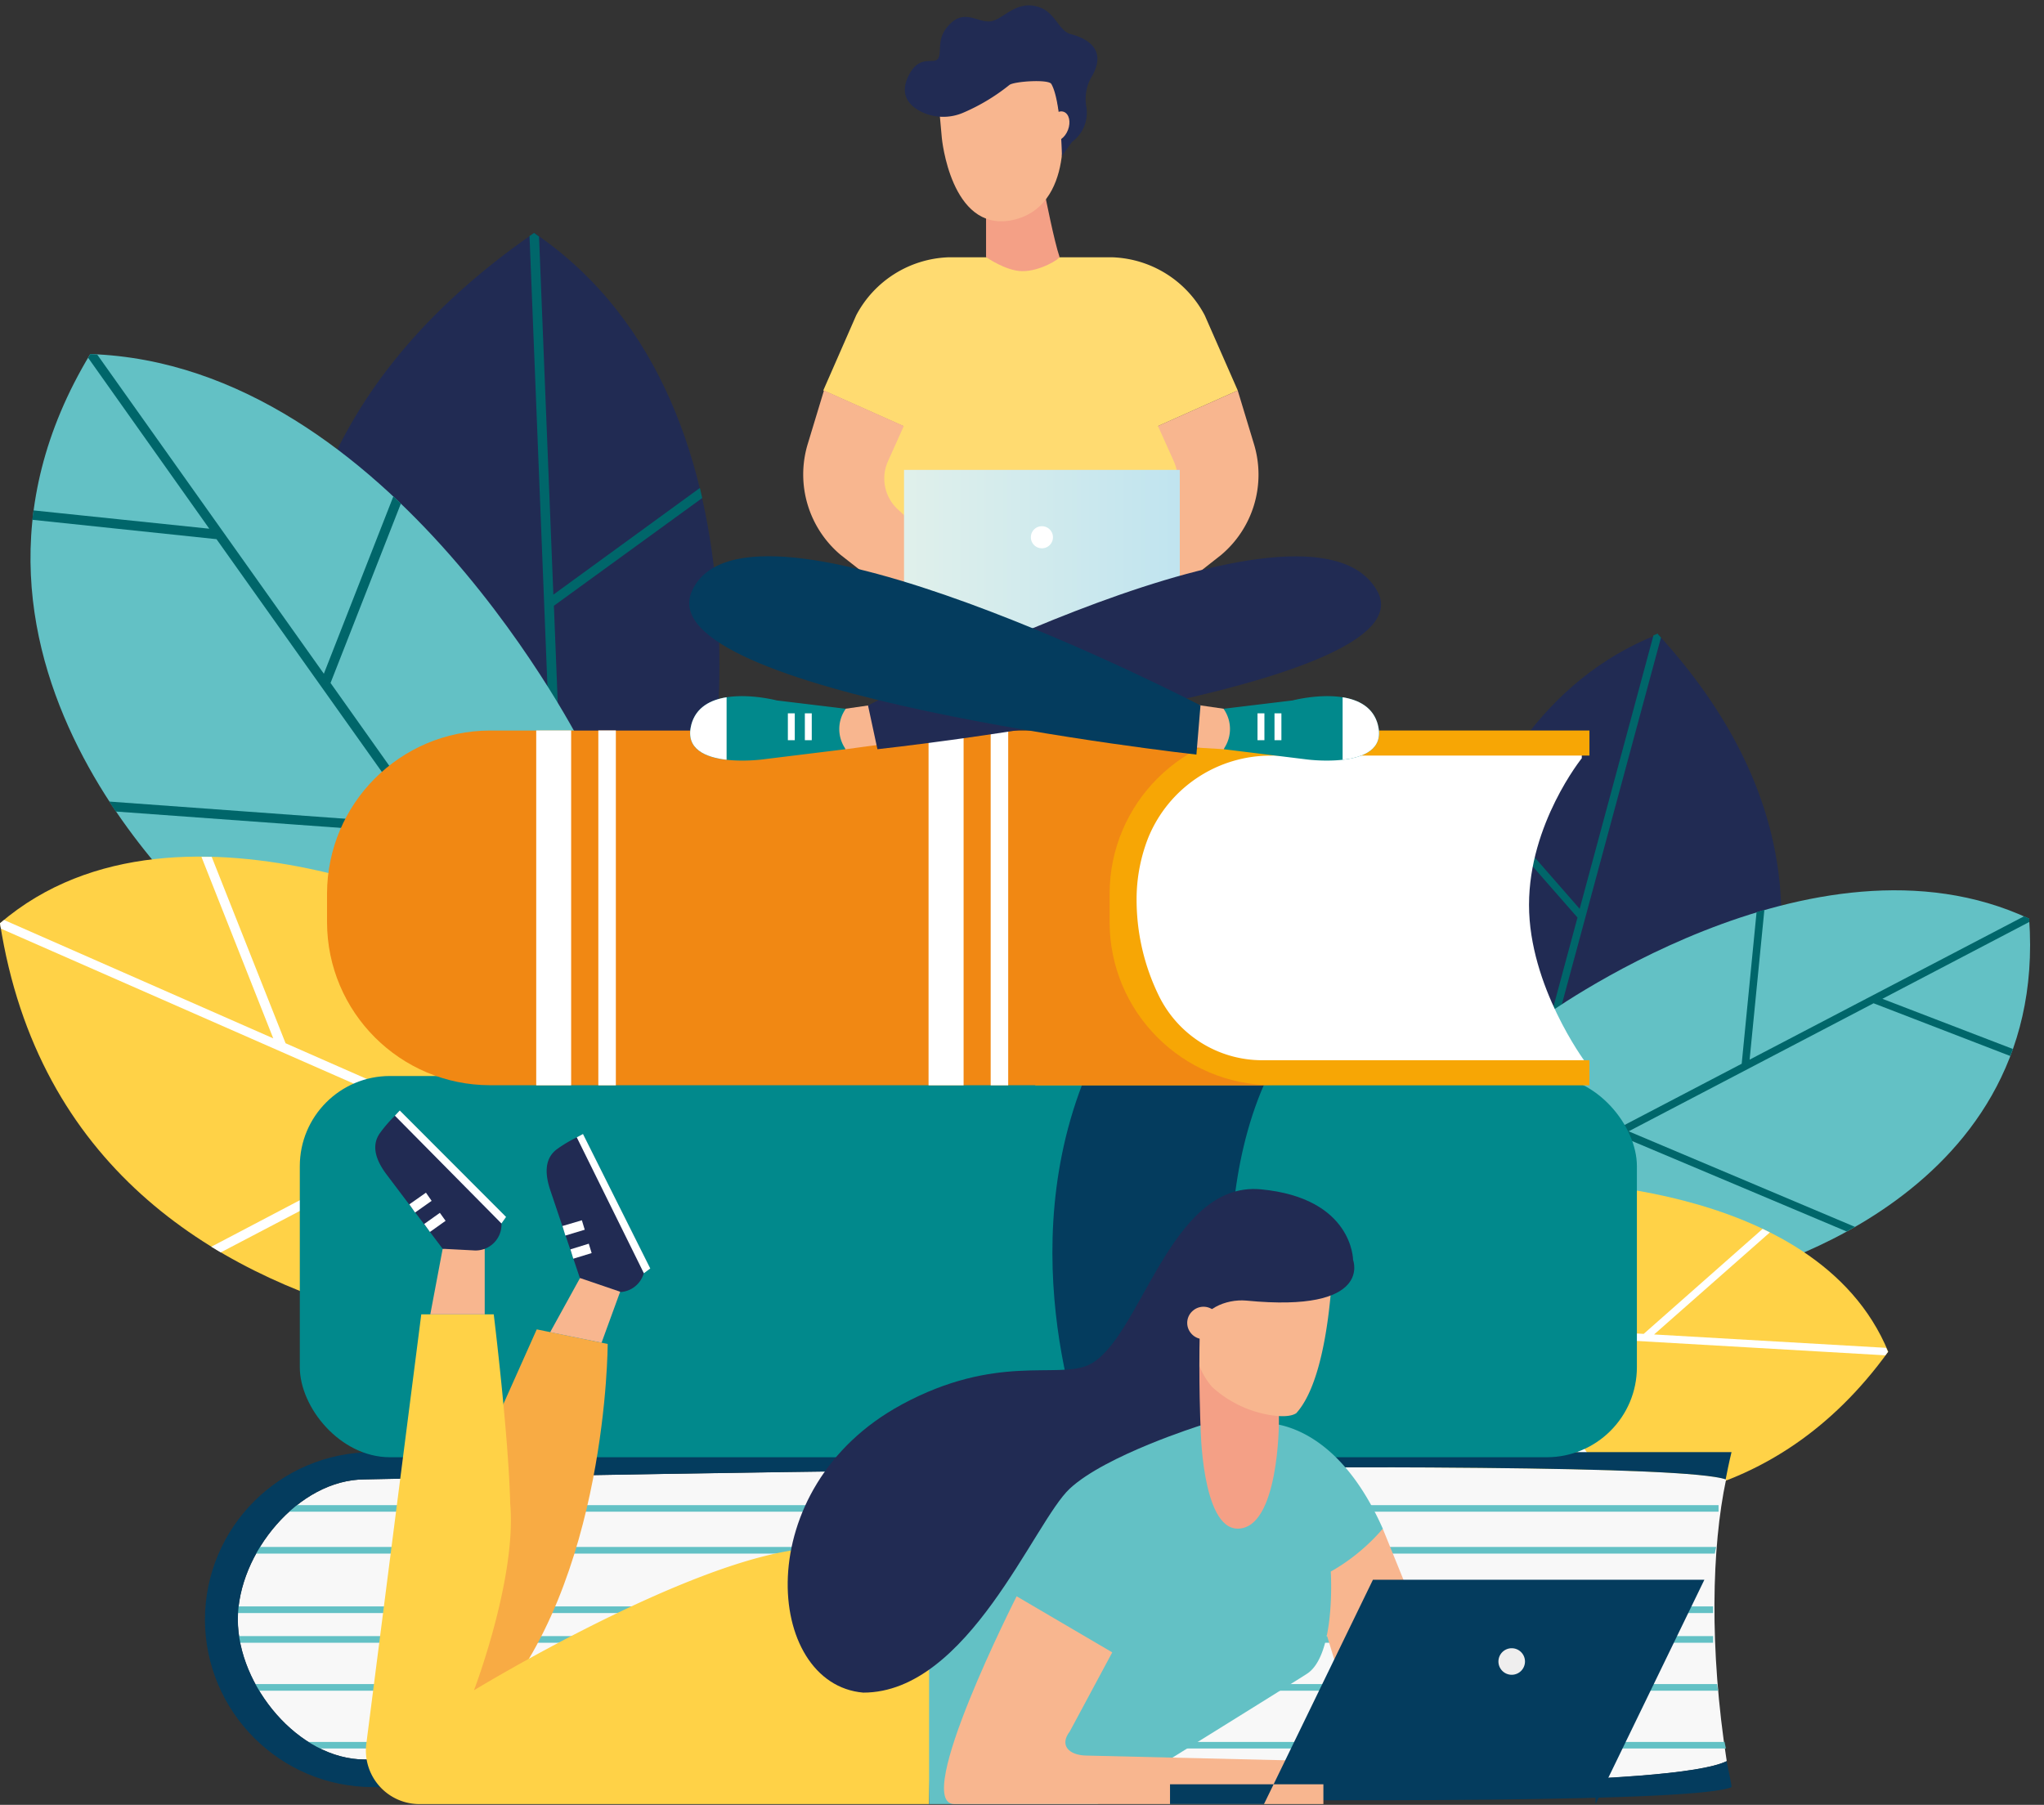 <svg xmlns="http://www.w3.org/2000/svg" width="385" height="340" xmlns:xlink="http://www.w3.org/1999/xlink"><rect width="100%" height="100%" fill="#333333" stroke="none"/><defs><path id="a" d="M170.5 58.93S160 44.78 160 29.47s9.94-27.63 9.94-27.63V.74H31C14.1.74.3 13.07.3 28.14V33C.3 48.06 14.1 60.4 31 60.4h138.92l.6-.38v-1.1z"/><linearGradient id="c" x1="0%" y1="50%" y2="50%"><stop offset="0%" stop-color="#E0F0EB"/><stop offset="100%" stop-color="#C0E4EF"/></linearGradient></defs><g fill="none"><path fill="#212B53" fill-rule="nonzero" d="M132.62 156.54s17.12-79.26-32-112.67C16.54 102 74 184.57 74 184.57l58.62-28.03z"/><path fill="#00666A" fill-rule="nonzero" d="M100.6 43.87l-.86.6 3.8 95.48-46.44-37.33c-.16.64-.3 1.3-.43 1.94l47 37.75 1.1 27.56 1.74-.83-2.18-54.92 27.94-20.3c-.14-.63-.28-1.26-.44-1.9l-27.6 20.1-2.7-67.45c-.3-.22-.6-.44-.9-.65v-.03z"/><path fill="#63C1C5" fill-rule="nonzero" d="M109.9 141S73.8 68.6 17 66.7c-35.38 58.58 23.94 108 23.94 108l67.56 20.92 1.4-54.62z"/><path fill="#00666A" fill-rule="nonzero" d="M74.08 93.54L61 126.92 18.3 66.78 17 66.7c-.14.24-.26.47-.4.7l22.82 32.2L6.3 96.15c0 .3-.08.62-.12.93l-.1.84 34.7 3.65 38.13 53.68L20.57 151c.42.64.83 1.26 1.25 1.88l58.44 4.25 27.07 38.12 1.15.35v-1.76l-46.22-65.18 13.25-33.8-1.4-1.32z"/><path fill="#FFD247" fill-rule="nonzero" d="M93.92 176.22S34.4 144.4 0 173.92c14.28 91.47 131.62 79.77 131.62 79.77l-37.7-77.48z"/><path fill="#FFF" fill-rule="nonzero" d="M0 173.94c.06.35.12.7.17 1l83.7 36.77-44.07 23.15c.6.36 1.18.72 1.78 1.07L86 212.66 118.64 227l-1.2-2.47-63.65-28-13.92-35.12h-1.93l13.53 34.2-50.7-22.3-.78.63z"/><path fill="#212B53" fill-rule="nonzero" d="M267.84 200.72s.72-64.1 44.46-81.23c54.6 59.6-4.17 113.12-4.17 113.12l-40.3-31.9z"/><path fill="#00666A" fill-rule="nonzero" d="M312.3 119.5l.56.6-19.7 72.9 42.36-20.62v1.57L292.7 194.8l-5.7 21-1.2-.95 11.33-42-18-20.56c.22-.47.44-.93.67-1.38l17.74 20.3 13.9-51.52.83-.34.03.13z"/><path fill="#63C1C5" fill-rule="nonzero" d="M290.06 192s51.4-38 92.14-18.93c3.88 54-55.64 67.44-55.64 67.44l-55.1-9.53 18.6-38.97z"/><path fill="#00666A" fill-rule="nonzero" d="M332.33 171.4l-2.78 28.22 51.68-27 1 .43v.63l-27.67 14.48 24.58 9.45c-.08.24-.17.47-.26.7l-.24.62L352.9 189l-46.13 24.12 42.62 18-1.56.87-42.7-18-32.74 17.1-.93-.17.6-1.25 56-29.28 2.8-28.56 1.46-.43z"/><path fill="#FFD247" fill-rule="nonzero" d="M288.66 222.52s53.35-1 67 32.12c-42.9 59.3-121.34 8.9-121.34 8.9l54.34-41.02z"/><path fill="#FFF" fill-rule="nonzero" d="M355.62 254.64c-.16.23-.33.45-.5.68L283 251.15l22.74 32.1-1.64.1-22.9-32.3-28.2-1.63 1.73-1.3 54.87 3.16L332 231.5l1.36.67-21.8 19.22 43.7 2.52c.1.24.22.47.32.72h.04z"/><path fill="#F8F8F8" fill-rule="nonzero" d="M325.13 278.7c-13.92-5.16-256.44 0-256.44 0-12.46 0-23.9 13.94-23.9 26.4s11.44 26.36 23.9 26.36c0 0 237.12 10 256.55.3-3.3-21.17-2.83-40.34-.12-53.05z"/><path fill="#63C1C5" fill-rule="nonzero" d="M50.1 283.54h273.6v1.24H50.1zm273.17 7.88H45.57v1.25H323c.06-.43.16-.84.27-1.25zm-281.2 11.2h280.6v1.25H42.06zm0 5.6h280.6v1.25H42.06zm281.37 9.03H44.74v1.25h278.88c-.07-.42-.14-.83-.18-1.25zm1.37 10.9H52.1c.28.4.54.8.78 1.24h272.2c-.06-.4-.18-.84-.25-1.26z"/><path fill="#043C5E" fill-rule="nonzero" d="M68.7 331.46c-12.46 0-23.9-13.92-23.9-26.37 0-12.46 11.44-26.4 23.9-26.4 0 0 241.55-5.14 256.34 0 .62-3.23 1.1-5.13 1.1-5.13h-256c-17.4.05-31.5 14.15-31.54 31.55.05 17.4 14.15 31.5 31.55 31.55 0 0 243.56 5.6 256 0 0-.48-.4-2.23-.93-4.88-19.67 9.6-256.53-.34-256.53-.34z"/><rect width="251.85" height="71.82" x="56.47" y="202.7" fill="#01898C" fill-rule="nonzero" rx="16.98"/><path fill="#043C5E" fill-rule="nonzero" d="M203.86 204.24c-13.5 35.15 1.5 70.3 1.5 70.3h30.93s-11.32-40.18 1.83-70.3h-34.27z"/><g transform="translate(128 141)"><mask id="b"><use xlink:href="#a"/></mask><use fill="#FFF" fill-rule="nonzero" xlink:href="#a"/><path fill="#63C1C5" fill-rule="nonzero" d="M38.6 7.1h273.6v1.23H38.6zM311.76 15H34.06v1.24h277.4c.1-.45.2-.87.3-1.24zM30.56 26.17h280.6v1.24H30.55zm0 5.6h280.6V33H30.55zm9.57 5.6h273.6v1.24H40.13zm273.16 7.88H35.6v1.25H313c.08-.43.18-.84.3-1.25zm-281.2 7.7h280.58v1.24H32.1zm0 9.1h280.58v1.26H32.1z" mask="url(#b)"/></g><path fill="#F7A605" fill-rule="nonzero" d="M239.5 142.34h59.88v-4.73H195v4.74h17.14c-1.8 14.53-6 30-10.63 43.64-.22 1.6-.5 3.17-.65 4.77-.1 1-.16 1.92-.2 2.88a36.73 36.73 0 0 1 6.22 6.1H195v4.72h104.38v-4.73H237.8a21.66 21.66 0 0 1-19.52-12.14 41.15 41.15 0 0 1-4.18-19.23 31.75 31.75 0 0 1 2.17-10.53 24.86 24.86 0 0 1 23.24-15.48z"/><path fill="#F18813" fill-rule="nonzero" d="M209 173.74v-5.42c.05-16.94 13.77-30.66 30.7-30.7H92.3c-16.93.04-30.65 13.76-30.7 30.7v5.42c.04 16.94 13.77 30.67 30.7 30.7h147.42c-16.95-.03-30.68-13.75-30.72-30.7z"/><path fill="#FFF" fill-rule="nonzero" d="M101 137.6h6.58v66.86H101zm11.7 0h3.3v66.86h-3.3zm62.2 0h6.6v66.86h-6.6zm11.7 0h3.3v66.86h-3.3z"/><path fill="#F8B68F" fill-rule="nonzero" d="M260.45 287.98l6.22 15.34-10.25 25.98-10.88-35.57z"/><path fill="#F8AB44" fill-rule="nonzero" d="M101.1 250.43l-9 20.15-8.7 52.2h8.7c22.36-24.55 22.36-69.6 22.36-69.6l-13.37-2.75z"/><path fill="#FFD247" fill-rule="nonzero" d="M175 339.86H79a10.08 10.08 0 0 1-10-11.36l10.35-80.9H93s2.8 22.83 3.1 35.64c1.25 14.06-6.82 35.18-6.82 35.18s46.9-28.58 67.1-26.7c15.84 2 19.68-.94 19.68-.94L175 339.86z"/><path fill="#63C1C5" fill-rule="nonzero" d="M237.16 268.1s13.66-1.87 23.3 19.88a36.9 36.9 0 0 1-9.8 8.08s1 15.74-4.5 19.26c-5.5 3.52-39.45 24.54-39.45 24.54H175V297.6l44.42-30.82 17.74 1.32z"/><path fill="#F4A086" fill-rule="nonzero" d="M225.37 255.47c-2 0 .76 13.1.76 13.1s.15 19.4 7 19.4c7.76 0 7.76-20 7.76-20v-5.32s-13.5-7.18-15.53-7.18z"/><path fill="#F8B68F" fill-rule="nonzero" d="M239.4 266.6c1.88.28 3.7.3 4.75-.37 7-7.68 7-32.15 7-32.15h-22.38l-3.44 15.54a13.38 13.38 0 0 0 3 11.68 21.36 21.36 0 0 0 11.06 5.3z"/><path fill="#212B53" fill-rule="nonzero" d="M169.82 264.6c17.88-9.66 29.27-4.78 35.18-7.45 9.8-4.43 15.15-34.72 32.5-33.1 17.35 1.64 17.36 13.3 17.36 13.3s3.86 10-20.1 7.66c-3.83-.35-8.68 1.66-8.77 5.52-.24 9.66.13 18 .13 18s-17.86 5.6-24.62 11.9c-6.75 6.28-19.1 38.43-38.9 38.43-18.6-1.6-21.67-38.64 7.22-54.25z"/><path fill="#F8B68F" fill-rule="nonzero" d="M191.5 300.72l18 10.56-8 14.9c-2 2.6-.18 4.46 3.07 4.54l44.7 1.06v8.08h-69.5c-8.16 0 11.72-39.14 11.72-39.14z"/><path fill="#043C5E" fill-rule="nonzero" d="M321.03 297.6H258.6l-20.52 42.26h62.45zM220.38 336.13h80.15v3.73h-80.15z"/><path fill="#EFEEEE" fill-rule="nonzero" d="M282.24 313a2.5 2.5 0 1 0 2.5-2.5 2.5 2.5 0 0 0-2.5 2.5z"/><path fill="#F8B68F" fill-rule="nonzero" d="M81.05 247.6l2.33-12.35 1.87-.4a9.8 9.8 0 0 1 3.62-.04l2.43.45v12.34H81.05z"/><path fill="#212B53" fill-rule="nonzero" d="M83.38 235.25l-10.57-14c-1.68-2.24-3.13-5.2-1.22-7.83a24.48 24.48 0 0 1 2.8-3.23c1.34-.3 20.07 20.28 20.07 20.28v.18a4.88 4.88 0 0 1-5.3 4.9l-5.77-.3z"/><path fill="#FFF" fill-rule="nonzero" d="M74.38 210.18l20.07 20.3.87-1.23L75.3 209.2zm5.52 20.4l2.95-2.1 1.08 1.5-2.95 2.1zm-2.8-3.7l3.13-2.2 1.07 1.54-3.12 2.2z"/><path fill="#212B53" fill-rule="nonzero" d="M109.27 240.9l-5.6-16.63c-.9-2.66-1.36-5.92 1.3-7.83a25.16 25.16 0 0 1 3.67-2.18c1.37.14 12.64 25.6 12.64 25.6l-.07.16a4.87 4.87 0 0 1-6.55 3l-5.38-2.13z"/><path fill="#FFF" fill-rule="nonzero" d="M108.64 214.26l12.64 25.6 1.2-.9-12.67-25.33zm-1.2 21.1l3.46-1.07.54 1.77-3.46 1.06zm-1.5-4.4l3.66-1.08.54 1.78-3.65 1.1z"/><path fill="#F8B68F" fill-rule="nonzero" d="M103.63 250.96l5.62-10.2 7.56 2.58-3.5 9.6zm121.2-4.16a3.05 3.05 0 1 1-.56 4.28 3 3 0 0 1 .57-4.28z"/><path fill="#FFDB71" fill-rule="nonzero" d="M222.94 83.26l-4.8-3 15-6.7-6.22-14.16a20.47 20.47 0 0 0-17.38-10.93h-30.9a20.47 20.47 0 0 0-17.37 10.93l-6.2 14.15 15 6.7-4.8 3-2.68 23 31.5-.5 31.5.5-2.66-23z"/><path fill="#F8B68F" fill-rule="nonzero" d="M233.13 73.55l3.1 10.23a19.78 19.78 0 0 1-6.23 20.77l-14 11-4.52-12.3 7.7-7.25a7.9 7.9 0 0 0 1.93-9.07l-3-6.68 15.03-6.7zm-61.37 65.9l-12.52 1.7-2.4-2.66 1.2-4.8 12.05-1.74z"/><path fill="#01898C" fill-rule="nonzero" d="M159.24 141.14l-15.76 1.94s-15.5 2-13.27-6.53c2.17-8.26 16.1-4.6 16.1-4.6l13 1.57a6.57 6.57 0 0 0-.2 7.35l.14.27z"/><path fill="#FFF" fill-rule="nonzero" d="M130.2 136.55c.88-3.33 3.65-4.72 6.66-5.2v11.78c-3.86-.44-7.86-1.97-6.65-6.58z"/><path fill="#F8B68F" fill-rule="nonzero" d="M152.24 134.38v5.06"/><path fill="#FFF" fill-rule="nonzero" d="M151.6 134.38h1.3v5.06h-1.3z"/><path fill="#F8B68F" fill-rule="nonzero" d="M149.04 134.38v5.06"/><path fill="#FFF" fill-rule="nonzero" d="M148.4 134.38h1.3v5.06h-1.3z"/><path fill="#F8B68F" fill-rule="nonzero" d="M155.2 73.55l-3.1 10.23a19.8 19.8 0 0 0 6.26 20.77l14.06 11 4.52-12.3-7.78-7.25a7.9 7.9 0 0 1-1.92-9.07l3-6.68-15.03-6.7zm62.58 66.83l12.73.76 2.42-2.65-1.23-4.8-12.04-1.74z"/><path fill="#01898C" fill-rule="nonzero" d="M230.5 141.14l15.76 1.94s15.5 2 13.28-6.53c-2.16-8.26-16.08-4.6-16.08-4.6l-13 1.57a6.58 6.58 0 0 1 .18 7.35l-.13.27z"/><path fill="#FFF" fill-rule="nonzero" d="M259.54 136.55c-.87-3.33-3.65-4.72-6.65-5.2v11.78c3.9-.44 7.85-1.97 6.64-6.58z"/><path fill="#F8B68F" fill-rule="nonzero" d="M237.5 134.38v5.06"/><path fill="#FFF" fill-rule="nonzero" d="M236.86 134.38h1.3v5.06h-1.3z"/><path fill="#F8B68F" fill-rule="nonzero" d="M240.7 134.38v5.06"/><path fill="#FFF" fill-rule="nonzero" d="M240.06 134.38h1.3v5.06h-1.3z"/><path fill="url(#c)" fill-rule="nonzero" d="M170.28 88.52h51.94v31.08h-51.94z"/><path fill="#CBB8CD" fill-rule="nonzero" d="M170.28 118.3h51.94v2.6h-51.94z"/><path fill="#FFF" fill-rule="nonzero" d="M194.17 101.2a2.08 2.08 0 1 0 4.16.02 2.08 2.08 0 0 0-4.16-.02z"/><path fill="#212B53" fill-rule="nonzero" d="M259.4 111.3c10.38 18.5-94.13 29.84-94.13 29.84l-1.77-8.23s83.1-44.38 95.9-21.6z"/><path fill="#043C5E" fill-rule="nonzero" d="M130.35 111.3c-8.82 19.3 95 30.85 95 30.85l.77-9.26s-85.35-44.38-95.77-21.6z"/><path fill="#F4A086" fill-rule="nonzero" d="M199.57 48.4c-1-2.9-2.7-11.55-2.7-11.55L185.73 39v9.43s3.7 2.62 6.8 2.65c3.4.04 7.15-2.35 7.03-2.68z"/><path fill="#F8B68F" fill-rule="nonzero" d="M199.58 21.54l-2.1-12.35-21.37 2.52L177.4 26s1.66 17.6 13 15.52c12.34-2.32 9.72-20.14 9.18-19.98z"/><path fill="#212B53" fill-rule="nonzero" d="M204.57 19.85a8.4 8.4 0 0 1 .9-5.14c3.7-6-1.9-7.78-3.84-8.3-2.15-.58-2.84-3.94-5.73-5-4.42-1.64-6.9 2.3-9.3 2.6-2.4.3-4.77-2.26-7.55.4-2.78 2.64-1.6 5.1-2.3 6.53-.7 1.43-3.6-1-5.7 3.5-1.6 3.4.16 5.4 2.33 6.54a9.5 9.5 0 0 0 8.17.2 37.26 37.26 0 0 0 8.57-5.17c.83-.68 7.35-1.13 7.9-.2 1.83 3.14 2 13.58 2 13.58l1.9-2.66a6.8 6.8 0 0 0 2.65-6.87z"/><path fill="#F8B68F" fill-rule="nonzero" d="M197.56 23.08c-.58 1.5-.23 3 .76 3.4 1 .38 2.27-.52 2.84-2 .57-1.5.23-3-.76-3.4-1-.4-2.27.5-2.84 2z"/></g></svg>